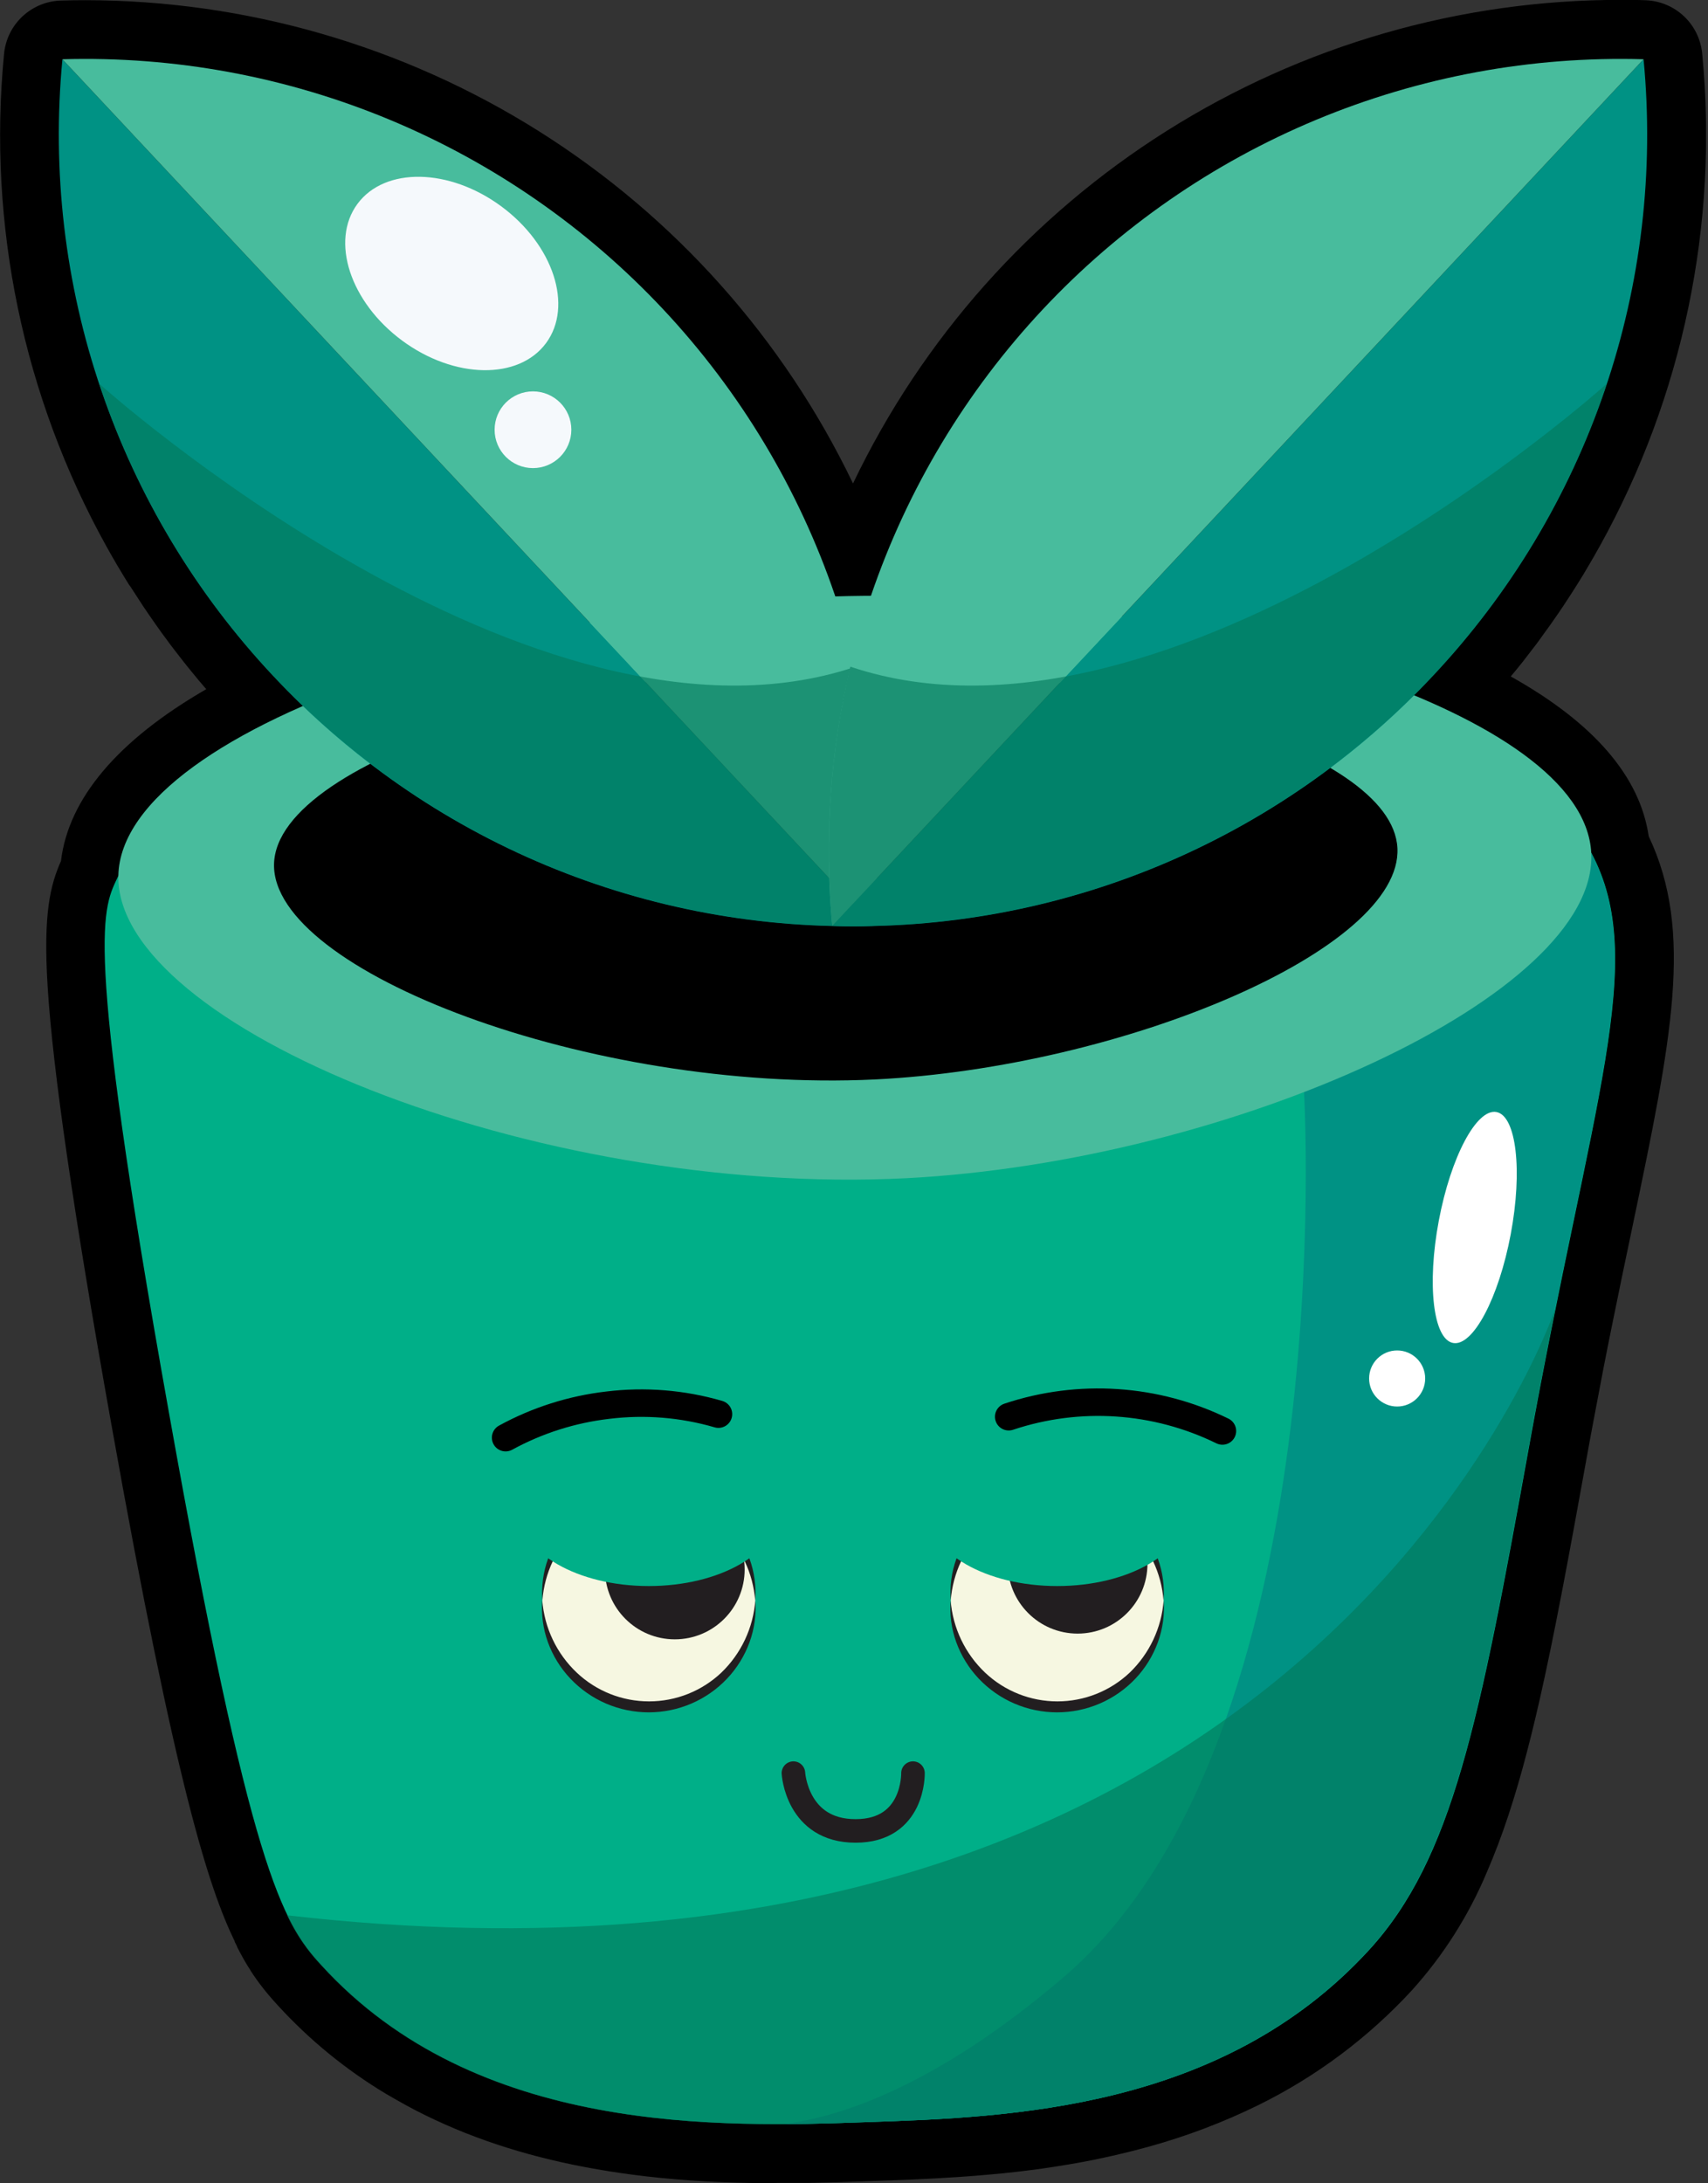 <svg width="435" height="556" viewBox="0 0 435 556" fill="none" xmlns="http://www.w3.org/2000/svg">
<rect x="0" y="0" width="435" height="556" fill="#333333" stroke="none"/>
<g clip-path="url(#clip0_5633_632)">
<path d="M195.47 555.971C192.38 555.971 189.32 555.891 186.39 555.801C184.03 555.721 181.65 555.621 179.32 555.491C176.99 555.361 174.43 555.181 172.06 554.981C169.69 554.781 167.06 554.531 164.65 554.251C147.45 552.251 132.36 548.671 118.53 543.191C116.82 542.511 115.1 541.791 113.42 541.051C111.74 540.311 109.98 539.491 108.33 538.681C106.68 537.871 104.94 536.971 103.33 536.081C101.72 535.191 99.98 534.211 98.33 533.241C88.049 527.068 78.721 519.431 70.64 510.571L69.91 509.761L69.24 509.001L68.64 508.311L67.97 507.511C67.97 507.511 67.33 506.721 67.32 506.721C66.88 506.167 66.44 505.597 66 505.011L65.91 504.881C65.68 504.581 65.46 504.271 65.24 503.951L65.14 503.811C64.93 503.521 64.73 503.221 64.52 502.921L64.44 502.801L63.81 501.851V501.791C62.81 500.301 61.91 498.701 61.02 497.021L60.38 495.791V495.701L59.77 494.481V494.371C53.23 480.851 44.9 455.491 28.29 362.321C18.72 308.781 13.44 272.431 12.13 251.221C10.98 232.581 12.81 225.431 15.53 219.271C17.43 203.361 30.06 188.471 52.53 175.511C51.89 174.771 51.27 174.051 50.66 173.321C50.43 173.051 50.2 172.771 49.98 172.491L49.69 172.141C48.75 171.001 47.8 169.851 46.89 168.691L46.26 167.891L46.02 167.571C45.09 166.381 44.16 165.191 43.25 163.981L42.78 163.341L42.64 163.141C41.64 161.831 40.71 160.521 39.77 159.191L39.28 158.481C38.306 157.101 37.356 155.717 36.43 154.331L36.11 153.841C35.11 152.331 34.16 150.841 33.23 149.401L32.9 148.971C31.9 147.361 30.98 145.861 30.12 144.401L29.95 144.121C29.01 142.521 28.07 140.891 27.2 139.311L27.13 139.191C5.924 100.979 -3.177 57.229 1.03 13.731C1.372 10.085 3.037 6.69 5.71 4.187C8.383 1.683 11.879 0.244 15.54 0.141C17.59 0.081 19.67 0.051 21.72 0.051C62.594 0.067 102.632 11.628 137.225 33.401C171.817 55.174 199.557 86.274 217.25 123.121C234.892 86.219 262.625 55.068 297.237 33.273C331.85 11.479 371.927 -0.067 412.83 -0.029C414.88 -0.029 416.96 -0.029 419.01 0.061C422.67 0.164 426.166 1.603 428.839 4.107C431.512 6.61 433.177 10.005 433.52 13.651C437.721 57.149 428.62 100.898 407.42 139.111C407.393 139.149 407.369 139.189 407.35 139.231C406.48 140.791 405.56 142.411 404.6 144.031C404.549 144.131 404.492 144.228 404.43 144.321C403.57 145.791 402.66 147.321 401.65 148.891L401.4 149.291C400.48 150.757 399.533 152.221 398.56 153.681L398.21 154.221C397.283 155.614 396.333 156.997 395.36 158.371L394.88 159.071C393.88 160.411 392.97 161.721 391.99 163.071L391.86 163.251L391.39 163.891C390.48 165.101 389.55 166.301 388.62 167.491L388.38 167.801L387.75 168.621C386.85 169.761 385.91 170.891 384.97 172.021L384.77 172.271C405.9 184.091 417.67 197.721 419.9 212.971C431.46 237.351 425.73 264.701 415.65 312.901C414.1 320.281 412.5 327.901 410.81 336.271C409.99 340.271 409.16 344.427 408.32 348.741L407.32 354.031L406.47 358.491L405.64 362.881L404.82 367.281C404.56 368.731 404.29 370.211 404.02 371.701C399.47 396.831 395.96 415.911 392.2 432.531C391.48 435.691 390.76 438.741 390.05 441.601C389.34 444.461 388.56 447.461 387.82 450.161C387.44 451.551 387.05 452.921 386.66 454.261C385.86 456.981 385.04 459.631 384.22 462.131C382.48 467.411 380.68 472.131 378.73 476.661C374.089 487.757 367.601 497.985 359.54 506.911C348.426 518.958 335.184 528.85 320.48 536.091C311.537 540.481 302.203 544.023 292.6 546.671C289.6 547.501 286.49 548.281 283.36 548.991C281.83 549.331 280.36 549.661 278.78 549.991C270.031 551.724 261.195 552.979 252.31 553.751C249.66 554.001 246.87 554.221 244.01 554.411C240.41 554.651 236.57 554.861 232.26 555.051L228.55 555.201L221.8 555.441L216.49 555.621L213.8 555.711L211.02 555.791L205.63 555.911H202.53C201.02 555.911 199.53 555.911 197.95 555.911L195.47 555.971Z" fill="black"/>
<path d="M30.14 223.03C85.67 169.35 179.88 159.59 216.14 159.79C263.69 160.05 308.54 163.79 405.32 217.24C419.94 244.67 405.32 280.3 389.32 369.02C376.8 438.21 370.08 473.33 348.55 496.75C311.21 537.33 257.27 539.17 221.05 540.42C183.89 541.73 121.35 543.84 81.84 500.42C71.84 489.57 63.79 476.21 43 359.6C20.9 236.23 26.35 231.31 30.14 223.03Z" fill="#00AF88"/>
<path d="M372.82 200.199L332.11 278.099C332.11 278.099 341.87 442.699 270.98 503.439C237.77 531.889 213.05 539.299 199.51 540.929C207.26 540.929 214.51 540.649 220.96 540.419C257.18 539.169 311.12 537.329 348.46 496.749C369.99 473.329 376.71 438.209 389.23 369.019C405.23 280.299 419.89 244.669 405.23 217.239C393.74 210.879 382.97 205.229 372.82 200.199Z" fill="#009284"/>
<path d="M30.14 223.031C30.89 184.361 141.47 149.171 233.51 151.871C306.51 153.971 403.46 181 405.27 217.241C407.08 253.48 313.6 295.771 230.77 300.051C135.74 304.851 29.4 261.181 30.14 223.031Z" fill="#48BC9D"/>
<path d="M69.79 220.09C70.36 192.6 154.73 167.54 224.93 169.45C280.69 170.97 354.56 190.17 355.9 215.97C357.24 241.77 286.02 271.81 222.79 274.9C150.38 278.36 69.23 247.25 69.79 220.09Z" fill="black"/>
<path opacity="0.62" d="M396.11 333.279C396.11 333.379 333.79 517.729 73.11 487.759C75.289 492.416 78.199 496.693 81.73 500.429C121.24 543.839 183.73 541.729 220.94 540.429C257.16 539.179 311.1 537.339 348.44 496.759C369.97 473.339 376.69 438.219 389.21 369.029C391.58 355.969 393.9 344.149 396.11 333.279Z" fill="#03785A"/>
<path d="M384.756 314.321C387.807 298.081 386.179 284.145 381.121 283.195C376.062 282.244 369.487 294.639 366.436 310.88C363.385 327.12 365.013 341.056 370.072 342.006C375.131 342.956 381.705 330.561 384.756 314.321Z" fill="white"/>
<path d="M355.83 358.19C359.774 358.19 362.97 354.993 362.97 351.05C362.97 347.107 359.774 343.91 355.83 343.91C351.887 343.91 348.69 347.107 348.69 351.05C348.69 354.993 351.887 358.19 355.83 358.19Z" fill="white"/>
<path d="M69.47 172.02C88.99 192.91 112.736 209.402 139.128 220.396C165.521 231.39 193.953 236.635 222.53 235.78L15.9 15.09C13.17 43.552 16.535 72.269 25.772 99.328C35.009 126.388 49.906 151.168 69.47 172.02Z" fill="#009284"/>
<path d="M15.9 15.091L222.53 235.781C225.236 207.321 221.86 178.611 212.626 151.555C203.393 124.499 188.514 99.715 168.975 78.847C149.435 57.978 125.683 41.502 99.293 30.51C72.902 19.518 44.476 14.262 15.9 15.091Z" fill="#48BC9D"/>
<path opacity="0.62" d="M222.53 235.78C224.622 213.676 223.065 191.378 217.92 169.78C135.99 197.31 25.32 97.78 25.24 97.68C38.919 138.843 65.496 174.504 101.031 199.379C136.567 224.253 179.171 237.017 222.53 235.78Z" fill="#03785A"/>
<path d="M139.071 87.376C146.04 77.934 140.937 62.343 127.673 52.553C114.409 42.763 98.006 42.481 91.037 51.924C84.068 61.367 89.171 76.958 102.435 86.748C115.699 96.537 132.101 96.819 139.071 87.376Z" fill="#F5F9FC"/>
<path d="M135.74 119.21C141.136 119.21 145.51 114.836 145.51 109.44C145.51 104.044 141.136 99.67 135.74 99.67C130.344 99.67 125.97 104.044 125.97 109.44C125.97 114.836 130.344 119.21 135.74 119.21Z" fill="#F5F9FC"/>
<path d="M365.03 172.02C345.51 192.91 321.764 209.402 295.372 220.396C268.979 231.39 240.548 236.635 211.97 235.78L418.59 15.09C421.322 43.551 417.958 72.268 408.722 99.327C399.487 126.387 384.592 151.168 365.03 172.02Z" fill="#009284"/>
<path d="M418.59 15.09L211.97 235.78C209.265 207.321 212.641 178.613 221.874 151.557C231.106 124.502 245.985 99.719 265.523 78.85C285.061 57.982 308.812 41.505 335.201 30.513C361.591 19.52 390.015 14.263 418.59 15.09Z" fill="#48BC9D"/>
<path opacity="0.62" d="M211.97 235.78C209.88 213.676 211.434 191.379 216.57 169.78C298.51 197.31 409.18 97.78 409.26 97.68C395.581 138.843 369.004 174.504 333.469 199.379C297.933 224.253 255.329 237.017 211.97 235.78Z" fill="#03785A"/>
<path d="M202.07 451.551C202.07 451.551 202.9 466.271 217.9 466.271C232.9 466.271 232.52 451.551 232.52 451.551" stroke="#221E20" stroke-width="6" stroke-miterlimit="10" stroke-linecap="round"/>
<path d="M128.77 366.12C136.824 361.717 145.652 358.909 154.77 357.85C164.23 356.685 173.829 357.461 182.98 360.13" stroke="black" stroke-width="7" stroke-miterlimit="10" stroke-linecap="round"/>
<path d="M256.9 360.789C274.816 354.805 294.368 356.108 311.33 364.419" stroke="black" stroke-width="7" stroke-miterlimit="10" stroke-linecap="round"/>
<path d="M165.25 434.659C180.222 434.659 192.36 422.522 192.36 407.549C192.36 392.577 180.222 380.439 165.25 380.439C150.277 380.439 138.14 392.577 138.14 407.549C138.14 422.522 150.277 434.659 165.25 434.659Z" fill="#F6F7E1"/>
<path d="M269.25 434.659C284.222 434.659 296.36 422.522 296.36 407.549C296.36 392.577 284.222 380.439 269.25 380.439C254.277 380.439 242.14 392.577 242.14 407.549C242.14 422.522 254.277 434.659 269.25 434.659Z" fill="#F6F7E1"/>
<path d="M138.14 407.56C137.859 403.968 138.346 400.358 139.57 396.97C140.823 393.508 142.777 390.342 145.31 387.67C147.866 384.963 150.949 382.809 154.37 381.34C157.807 379.862 161.509 379.1 165.25 379.1C168.991 379.1 172.693 379.862 176.13 381.34C179.548 382.813 182.631 384.966 185.19 387.67C187.705 390.35 189.648 393.514 190.9 396.97C192.125 400.375 192.613 404.002 192.33 407.61C191.8 400.611 188.697 394.056 183.62 389.21C178.646 384.51 172.063 381.891 165.22 381.891C158.377 381.891 151.793 384.51 146.82 389.21C141.765 394.048 138.674 400.583 138.14 407.56Z" fill="#221E20"/>
<path d="M192.36 407.561C192.633 411.171 192.136 414.797 190.9 418.201C189.647 421.662 187.693 424.828 185.16 427.501C182.602 430.204 179.519 432.358 176.1 433.831C172.664 435.309 168.962 436.071 165.22 436.071C161.479 436.071 157.777 435.309 154.34 433.831C150.924 432.354 147.842 430.201 145.28 427.501C142.748 424.828 140.794 421.662 139.54 418.201C138.311 414.796 137.823 411.169 138.11 407.561C138.653 414.576 141.786 421.138 146.9 425.971C151.876 430.666 158.459 433.281 165.3 433.281C172.142 433.281 178.725 430.666 183.7 425.971C188.758 421.111 191.842 414.555 192.36 407.561Z" fill="#221E20"/>
<path d="M171.86 417.48C181.685 417.48 189.65 409.516 189.65 399.69C189.65 389.865 181.685 381.9 171.86 381.9C162.035 381.9 154.07 389.865 154.07 399.69C154.07 409.516 162.035 417.48 171.86 417.48Z" fill="#221E20"/>
<path d="M242.14 407.56C241.859 403.968 242.346 400.358 243.57 396.97C244.823 393.508 246.777 390.342 249.31 387.67C251.866 384.963 254.949 382.809 258.37 381.34C261.807 379.862 265.509 379.1 269.25 379.1C272.991 379.1 276.693 379.862 280.13 381.34C283.548 382.813 286.631 384.966 289.19 387.67C291.708 390.347 293.652 393.512 294.9 396.97C296.13 400.374 296.618 404.002 296.33 407.61C295.804 400.61 292.7 394.054 287.62 389.21C282.646 384.51 276.063 381.891 269.22 381.891C262.377 381.891 255.793 384.51 250.82 389.21C245.765 394.048 242.674 400.583 242.14 407.56Z" fill="#221E20"/>
<path d="M296.36 407.561C296.638 411.171 296.14 414.799 294.9 418.201C293.647 421.662 291.693 424.828 289.16 427.501C286.602 430.204 283.519 432.358 280.1 433.831C276.663 435.309 272.961 436.071 269.22 436.071C265.479 436.071 261.777 435.309 258.34 433.831C254.923 432.354 251.841 430.201 249.28 427.501C246.751 424.826 244.797 421.66 243.54 418.201C242.315 414.795 241.828 411.168 242.11 407.561C242.662 414.573 245.793 421.133 250.9 425.971C255.876 430.666 262.459 433.281 269.3 433.281C276.142 433.281 282.724 430.666 287.7 425.971C292.757 421.111 295.841 414.555 296.36 407.561Z" fill="#221E20"/>
<path d="M274.45 416.019C284.275 416.019 292.24 408.055 292.24 398.229C292.24 388.404 284.275 380.439 274.45 380.439C264.625 380.439 256.66 388.404 256.66 398.229C256.66 408.055 264.625 416.019 274.45 416.019Z" fill="#221E20"/>
<path d="M165.23 403.909C183.367 403.909 198.07 395.448 198.07 385.009C198.07 374.571 183.367 366.109 165.23 366.109C147.093 366.109 132.39 374.571 132.39 385.009C132.39 395.448 147.093 403.909 165.23 403.909Z" fill="#00AF88"/>
<path d="M269.25 403.909C287.387 403.909 302.09 395.448 302.09 385.009C302.09 374.571 287.387 366.109 269.25 366.109C251.113 366.109 236.41 374.571 236.41 385.009C236.41 395.448 251.113 403.909 269.25 403.909Z" fill="#00AF88"/>
</g>
<defs>
<clipPath id="clip0_5633_632">
<rect width="434.5" height="555.93" fill="white"/>
</clipPath>
</defs>
</svg>
